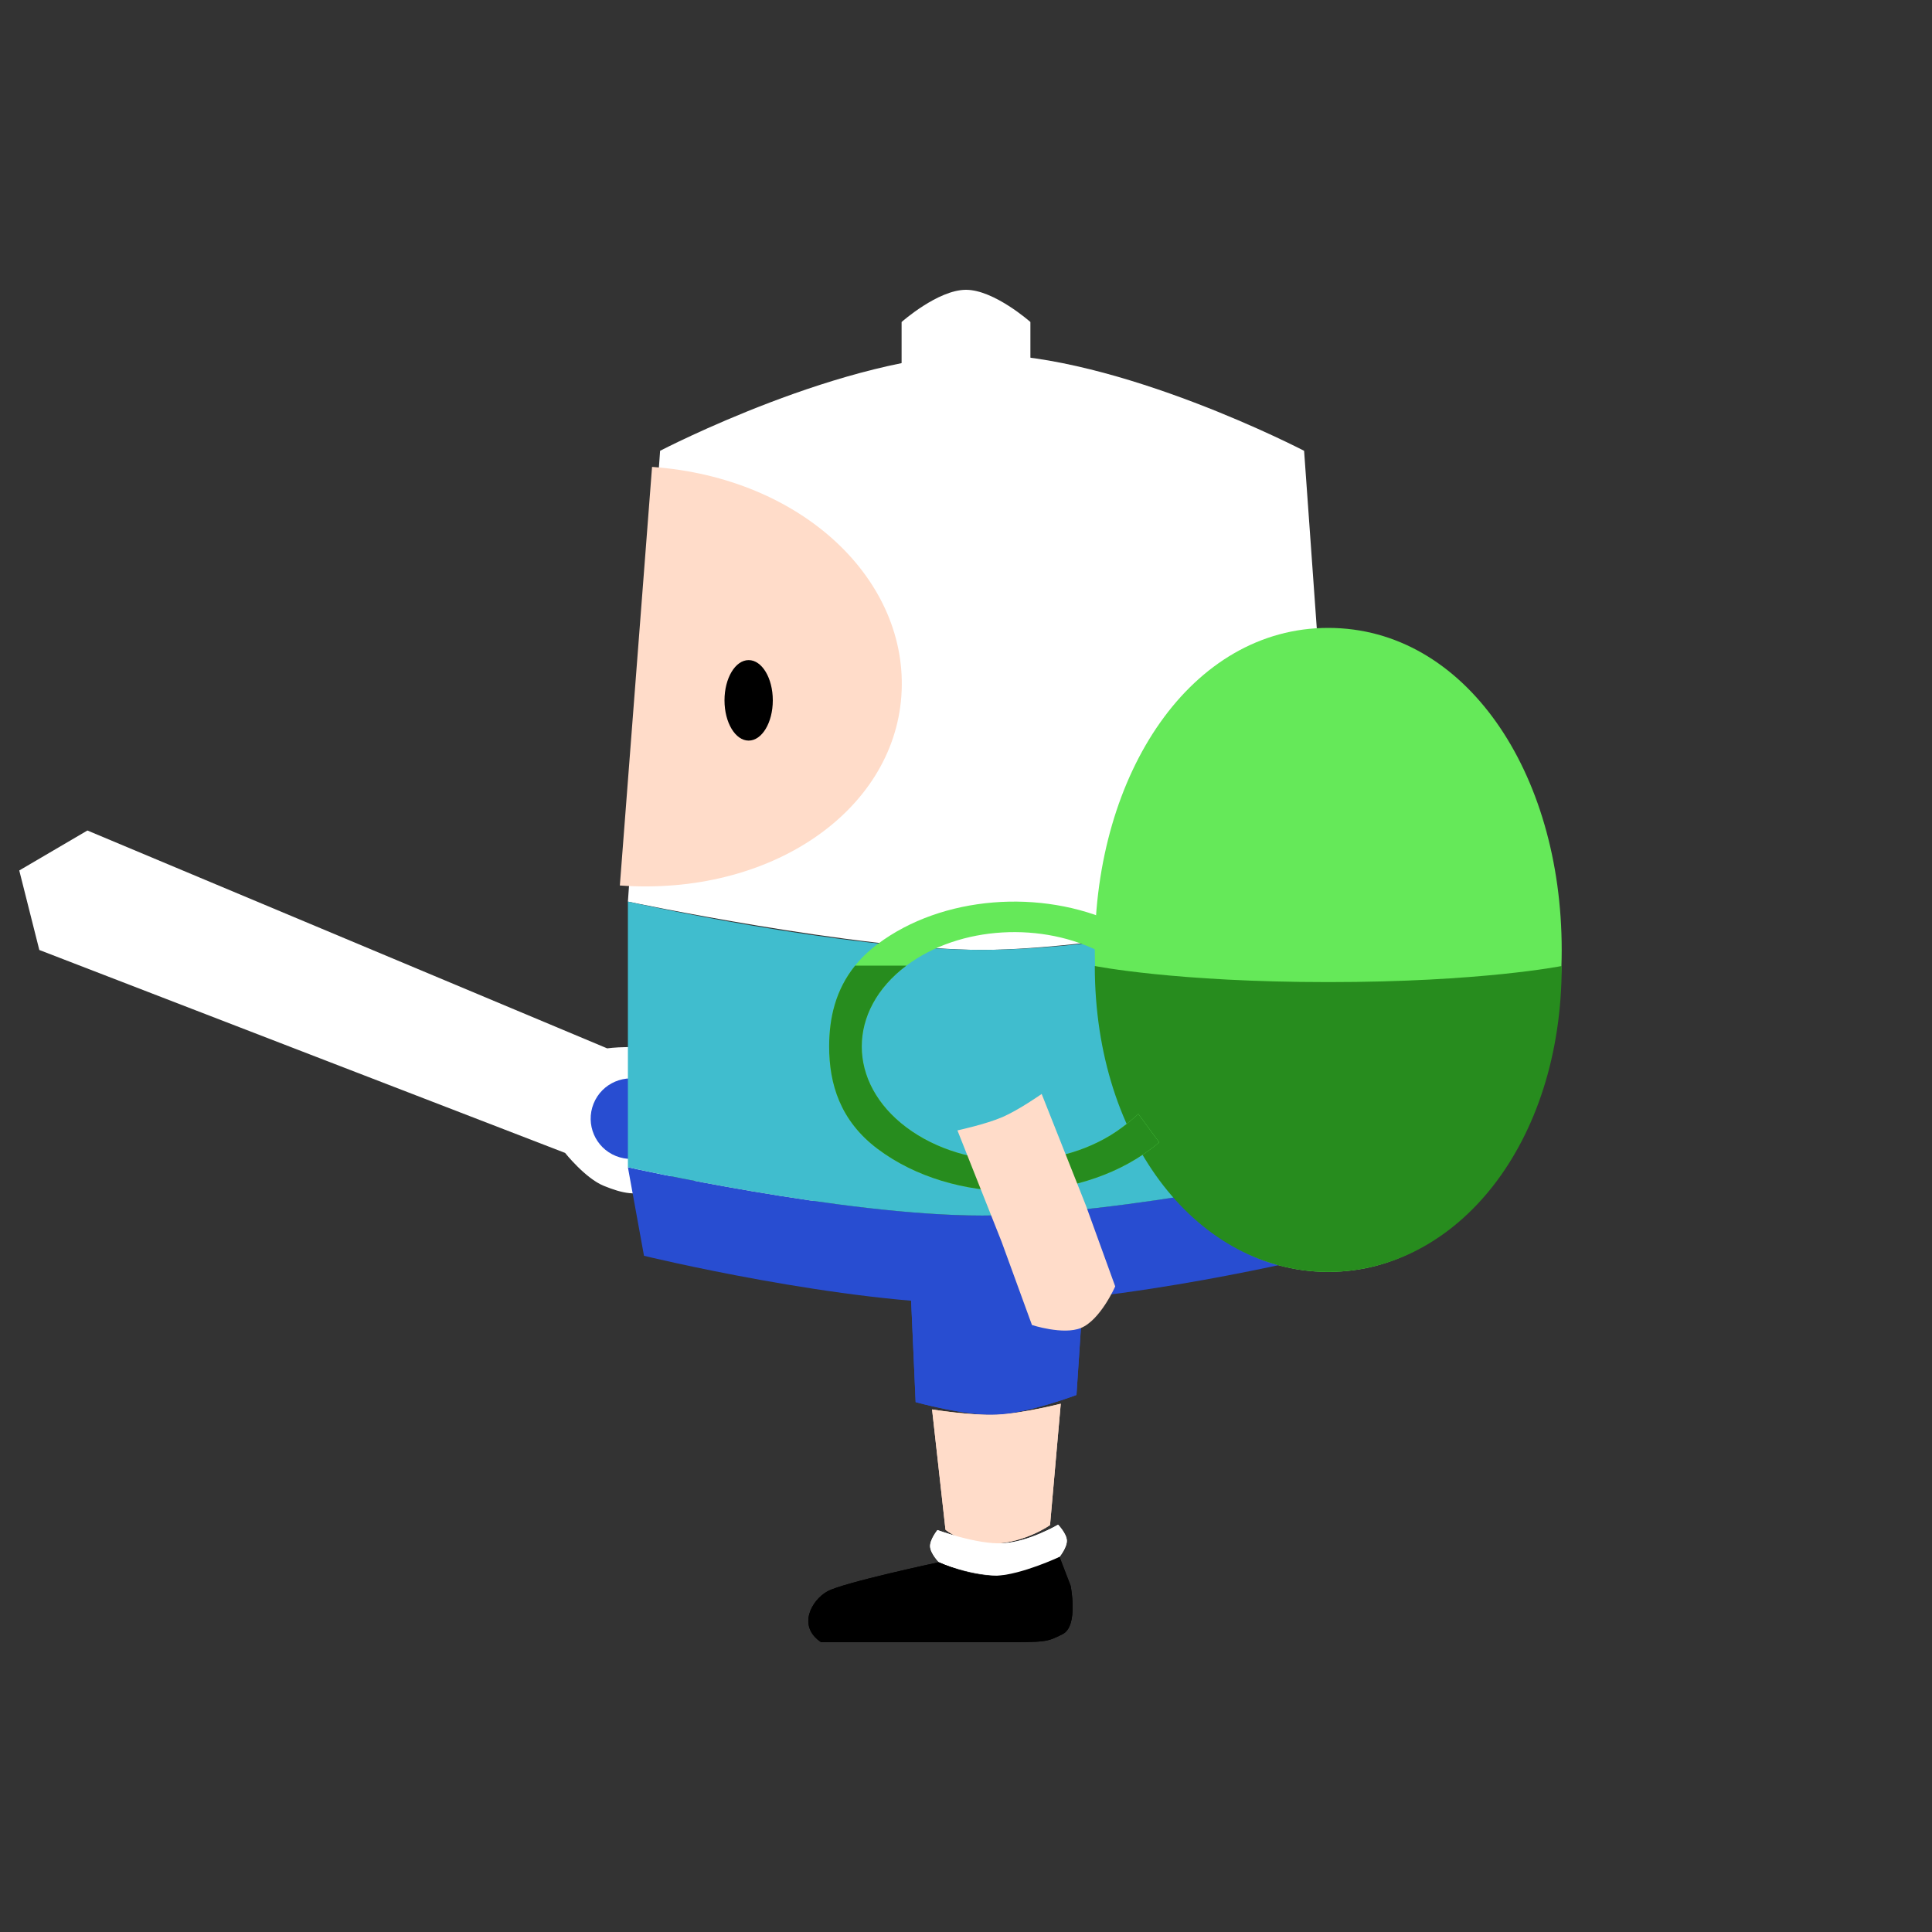 <svg width="120" height="120" viewBox="0 0 120 120" fill="none" xmlns="http://www.w3.org/2000/svg">
<rect x="0" y="0" width="120" height="120" fill="#333333" stroke="none"/>
<g clip-path="url(#clip0)">
<path d="M5.429 51.584L1.196 54.066L2.442 59.005L35.098 71.609C35.098 71.609 36.362 73.196 37.508 73.657C38.653 74.118 39.528 74.333 40.664 73.849C41.467 73.507 42.338 72.367 42.338 72.367L49.296 75.168C49.296 75.168 50.089 74.536 50.32 73.963C50.55 73.39 50.416 72.385 50.416 72.385L43.458 69.584C43.458 69.584 43.62 68.159 43.278 67.356C42.793 66.219 42.013 65.769 40.868 65.308C39.722 64.847 37.711 65.115 37.711 65.115L5.429 51.584Z" fill="white"/>
<circle r="2.5" transform="matrix(-0.373 0.928 0.928 0.373 39.188 69.482)" fill="#284DD1"/>
<path d="M47.922 70.084L53.736 65.445C53.736 65.445 54.621 67.029 55.342 67.877C56.063 68.726 57.427 69.789 57.427 69.789L51.613 74.429L46.113 75.282C46.113 75.282 43.292 74.419 43.001 72.922C42.751 71.636 44.362 69.856 44.362 69.856L47.922 70.084Z" fill="#FFDCC9"/>
<path d="M66.862 86.644L67.462 77.608C67.462 77.608 64.117 77.855 61.967 77.852C59.817 77.85 56.456 77.717 56.456 77.717L56.872 87.088C56.872 87.088 59.949 87.952 61.912 87.865C63.874 87.777 66.862 86.644 66.862 86.644Z" fill="#284DD1"/>
<path d="M65.22 94.725L65.885 87.188C65.885 87.188 63.52 87.793 61.912 87.865C60.303 87.936 57.893 87.543 57.893 87.543L58.726 95.013C58.726 95.013 59.805 95.966 61.767 95.879C63.73 95.792 65.22 94.725 65.22 94.725Z" fill="#FFDCC9"/>
<path d="M62.356 97.855C64.319 97.767 65.808 96.7 65.808 96.7C65.808 96.7 66.282 96.115 66.263 95.679C66.244 95.243 65.719 94.702 65.719 94.702C65.719 94.702 63.876 95.785 62.267 95.857C60.658 95.928 58.227 95.035 58.227 95.035C58.227 95.035 57.752 95.62 57.771 96.057C57.791 96.493 58.315 97.033 58.315 97.033C58.315 97.033 60.393 97.942 62.356 97.855Z" fill="white"/>
<path d="M62 102C65 102 65 102 66 101.5C67 101 66.5 98.5 66.5 98.5L65.808 96.7C65.808 96.7 63.465 97.805 61.856 97.877C60.248 97.948 58.315 97.033 58.315 97.033C58.315 97.033 52.366 98.299 51.389 98.843C50.412 99.387 49.5 101 51 102L62 102L62 102Z" fill="black"/>
<path d="M66.862 86.644L67.462 77.608C67.462 77.608 64.117 77.855 61.967 77.852C59.817 77.85 56.456 77.717 56.456 77.717L56.872 87.088C56.872 87.088 59.949 87.952 61.912 87.865C63.874 87.777 66.862 86.644 66.862 86.644Z" fill="#284DD1"/>
<path d="M65.22 94.725L65.885 87.188C65.885 87.188 63.52 87.793 61.912 87.865C60.303 87.936 57.893 87.543 57.893 87.543L58.726 95.013C58.726 95.013 59.805 95.966 61.767 95.879C63.73 95.792 65.22 94.725 65.22 94.725Z" fill="#FFDCC9"/>
<path d="M62.356 97.855C64.319 97.767 65.808 96.7 65.808 96.7C65.808 96.7 66.282 96.115 66.263 95.679C66.244 95.243 65.719 94.702 65.719 94.702C65.719 94.702 63.876 95.785 62.267 95.857C60.658 95.928 58.227 95.035 58.227 95.035C58.227 95.035 57.752 95.62 57.771 96.057C57.791 96.493 58.315 97.033 58.315 97.033C58.315 97.033 60.393 97.942 62.356 97.855Z" fill="white"/>
<path d="M62 102C65 102 65 102 66 101.5C67 101 66.5 98.5 66.5 98.5L65.808 96.7C65.808 96.7 63.465 97.805 61.856 97.877C60.248 97.948 58.315 97.033 58.315 97.033C58.315 97.033 52.366 98.299 51.389 98.843C50.412 99.387 49.5 101 51 102L62 102L62 102Z" fill="black"/>
<path d="M81 28C81 28 69.48 22 61 22C52.52 22 41 28 41 28L39 56C39 56 53.282 59 61 59C68.719 59 83 56 83 56L81 28Z" fill="white"/>
<path d="M55.985 43.231C55.474 50.393 47.865 55.668 38.5 55L40.5 29C49.865 29.668 56.495 36.07 55.985 43.231Z" fill="#FFDCC9"/>
<path d="M56 20V28H64V20C64 20 61.746 18 60 18C58.254 18 56 20 56 20Z" fill="white"/>
<path d="M61 75.5C69.591 75.5 83 72.5 83 72.5L82 78C82 78 69.671 81 61 81C52.329 81 40 78 40 78L39 72.5C39 72.5 52.408 75.5 61 75.5Z" fill="#284DD1"/>
<ellipse rx="1.5" ry="2.5" transform="matrix(-1 0 0 1 46.5 43.5)" fill="black"/>
<path d="M61 59C69.591 59 83 56 83 56V72.5C83 72.5 69.671 75.5 61 75.5C52.329 75.5 39 72.5 39 72.5V56C39 56 52.408 59 61 59Z" fill="#40BDCE"/>
<path d="M82.5 79C91 79 97 70.046 97 59C97 47.954 91 39 82.5 39C74 39 68 48 68 59C68 70 74 79 82.5 79Z" fill="#65E959"/>
<path d="M97 60C97 71.046 90.5 79 82.5 79C74.5 79 68 71 68 60C68 60 73 61 82.5 61C92 61 97 60 97 60Z" fill="#278C1E"/>
<path d="M51.5 65C51.5 62.697 52.172 60.393 54.515 58.636C58.529 55.625 64.681 55.194 69.308 57.342L68.5 59.213C64.799 57.23 59.623 57.484 56.301 59.976C54.451 61.363 53.526 63.182 53.526 65H51.5Z" fill="#65E959"/>
<path d="M71.485 71.364C66.799 74.879 59.201 74.879 54.515 71.364C52.172 69.607 51.5 67.303 51.5 65H53.526C53.526 66.818 54.451 68.637 56.301 70.024C60.001 72.799 65.999 72.799 69.699 70.024C70.051 69.76 70.388 69.481 70.704 69.188L72 70.953C71.835 71.093 71.664 71.23 71.485 71.364Z" fill="#65E959"/>
<path d="M54.515 71.364C59.201 74.879 66.799 74.879 71.485 71.364C71.664 71.23 71.835 71.093 72 70.953L70.704 69.189C70.388 69.481 70.051 69.76 69.699 70.024C65.999 72.799 60.001 72.799 56.301 70.024C54.451 68.637 53.526 66.818 53.526 65C53.526 63.182 54.451 61.363 56.301 59.976H53.113C51.89 61.489 51.5 63.245 51.5 65C51.5 67.303 52.172 69.607 54.515 71.364Z" fill="#278C1E"/>
<path d="M58.376 70.371L55.178 62.189L64.291 60.792L66.24 65.964C66.24 65.964 66.003 67.527 63.218 69.024C60.432 70.522 58.376 70.371 58.376 70.371Z" fill="#40BDCE"/>
<path d="M62.21 77.125L59.468 70.211C59.468 70.211 61.242 69.826 62.263 69.384C63.285 68.942 64.7 67.948 64.7 67.948L67.442 74.862L69.268 79.9C69.268 79.9 68.347 81.995 67.132 82.486C66.031 82.932 64.097 82.299 64.097 82.299L62.21 77.125Z" fill="#FFDCC9"/>
</g>
<defs>
<clipPath id="clip0">
<rect width="120" height="120" fill="white" transform="matrix(-1 0 0 1 120 0)"/>
</clipPath>
</defs>
</svg>
